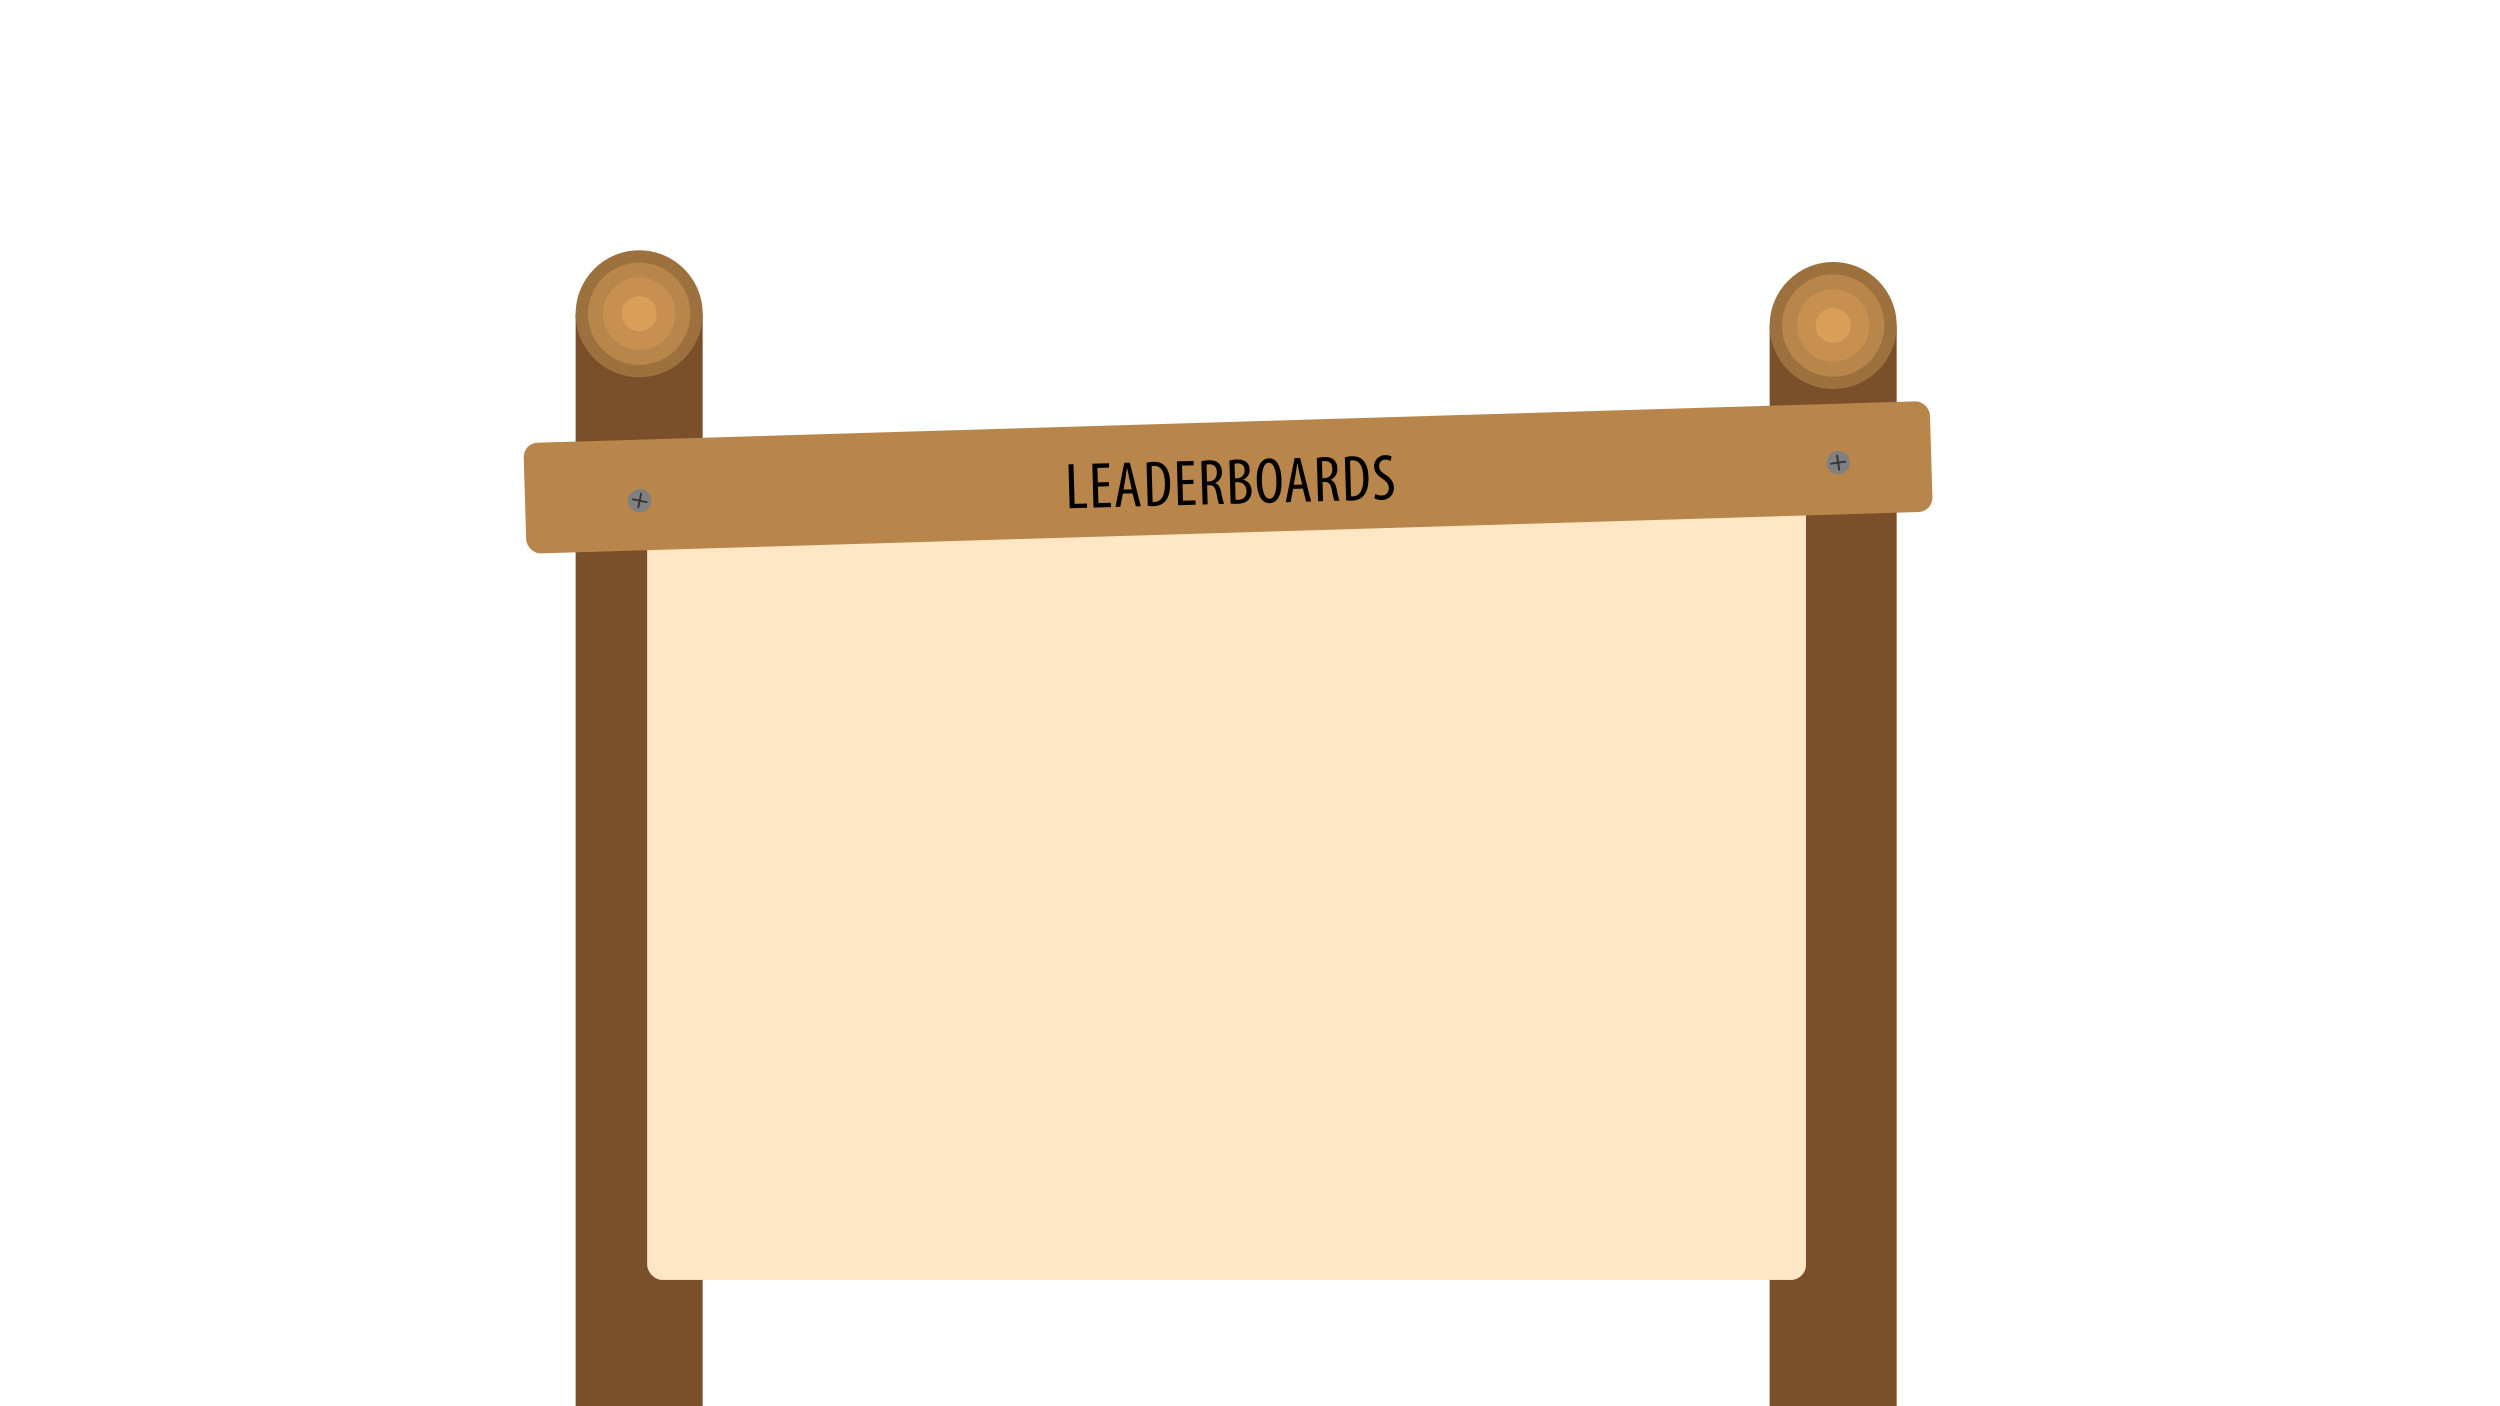 <svg id="4790ff83-db5c-4f70-8f52-bc9e304147fc" data-name="Layer 1" xmlns="http://www.w3.org/2000/svg" viewBox="0 0 1920 1080"><title>panneau_leaderboard</title><rect x="442.09" y="240.99" width="97.55" height="839.01" fill="#7a4f29"/><circle cx="490.87" cy="240.99" r="48.77" fill="#9c713e"/><circle cx="490.87" cy="240.99" r="39.31" fill="#b8864a"/><circle cx="490.87" cy="240.99" r="27.8" fill="#c79050"/><circle cx="490.87" cy="240.99" r="13.45" fill="#d99e57"/><rect x="1359.09" y="249.99" width="97.55" height="830.01" fill="#7a4f29"/><circle cx="1407.87" cy="249.99" r="48.77" fill="#9c713e"/><circle cx="1407.87" cy="249.99" r="39.31" fill="#b8864a"/><circle cx="1407.87" cy="249.99" r="27.8" fill="#c79050"/><circle cx="1407.87" cy="249.99" r="13.45" fill="#d99e57"/><rect x="497" y="352" width="890" height="631" rx="11.61" ry="11.61" fill="#ffe6c4"/><rect x="402" y="326" width="1080" height="85" rx="10.92" ry="10.92" transform="matrix(1, -0.03, 0.03, 1, -9.9, 26.38)" fill="#b8864a"/><circle cx="491.27" cy="384.56" r="9" fill="gray"/><path d="M497.25,385.29l-.19.9a.26.26,0,0,1-.3.21l-4.92-1-1,4.92a.26.26,0,0,1-.31.2l-.9-.18a.27.27,0,0,1-.21-.3l1-4.93-4.92-1a.25.25,0,0,1-.2-.3l.18-.91a.26.26,0,0,1,.3-.2l4.93,1,1-4.92a.27.27,0,0,1,.3-.21l.91.19a.25.25,0,0,1,.2.3l-1,4.92,4.92,1A.28.28,0,0,1,497.25,385.29Z" fill="#333"/><circle cx="1411.74" cy="355.32" r="9" fill="gray"/><path d="M1417.61,354l.13.92a.25.25,0,0,1-.21.29l-5,.73.73,5a.26.26,0,0,1-.22.29l-.91.14a.27.27,0,0,1-.3-.22l-.73-5-5,.73a.26.26,0,0,1-.29-.22l-.13-.91a.25.25,0,0,1,.21-.29l5-.73-.73-5a.27.27,0,0,1,.22-.3l.91-.13a.26.26,0,0,1,.3.22l.73,5,5-.74A.26.26,0,0,1,1417.61,354Z" fill="#333"/><path d="M820.59,356.64l3.85-.11.85,30.44,9.49-.27.09,3.25-13.34.38Z"/><path d="M851.67,373.48l-8.45.23.35,12.65,9.6-.27.09,3.35-13.44.38-.94-33.69,12.85-.36.09,3.35-9,.25.31,11.09,8.45-.23Z"/><path d="M862.38,379.08l-2,10.16-3.7.1,6.76-33.9,4.25-.12,8.44,33.48-3.8.11-2.53-10Zm6.86-3.29-2-8.5c-.56-2.38-1.09-5.17-1.56-7.66h-.2c-.33,2.56-.75,5.47-1.14,7.73l-1.51,8.6Z"/><path d="M880.53,355.47a18.17,18.17,0,0,1,5.18-.8c3.55-.1,6.07.73,8,2.33,2.66,2.18,4.73,6.47,4.93,13.52.21,7.7-1.57,12-3.66,14.31-2.13,2.56-5.29,3.8-9.19,3.91a22,22,0,0,1-4.31-.24Zm4.68,29.93a8.66,8.66,0,0,0,1.46.06c4.24-.12,8.26-3.28,7.94-14.73-.24-8.5-3-13.07-8.36-12.92a6.42,6.42,0,0,0-1.8.25Z"/><path d="M916.64,371.67l-8.44.23.35,12.65,9.6-.27.09,3.35-13.45.38-.94-33.69L916.7,354l.09,3.35-9,.25.31,11.09,8.44-.23Z"/><path d="M922.66,354.29a22.09,22.09,0,0,1,5.53-.8c3.35-.1,5.87.53,7.66,2.18a9.12,9.12,0,0,1,2.54,6.54,8.77,8.77,0,0,1-5.16,8.79v.11c2.52.68,3.89,3,4.76,7.42a47.66,47.66,0,0,0,2.14,8.49l-3.9.11c-.53-1-1.27-4.17-2-8.3-.88-4.58-2.38-6.29-5.68-6.19l-1.5,0,.41,14.7-3.85.1Zm4.28,15.44,1.6,0c3.7-.11,6.08-2.87,6-6.92-.11-3.9-1.77-6.26-5.92-6.19a7.94,7.94,0,0,0-2,.25Z"/><path d="M944.2,353.69a23.64,23.64,0,0,1,5.63-.81c3-.08,5.67.5,7.52,2.15a7.65,7.65,0,0,1,2.36,5.68,7.81,7.81,0,0,1-5,7.65v.1c3.93.94,6.36,4,6.49,8.42a9.68,9.68,0,0,1-2.22,6.76c-1.84,2.21-5,3.19-8.81,3.3a27.33,27.33,0,0,1-5.06-.21Zm4.24,13.69,1.74-.05a5.8,5.8,0,0,0,5.69-6.11c-.09-3.1-1.61-5.46-5.7-5.34a6.9,6.9,0,0,0-2,.3Zm.45,16.35a9.79,9.79,0,0,0,2,.14c4-.11,6.54-2.53,6.42-6.88-.13-4.65-3.44-6.76-7-6.71l-1.7.05Z"/><path d="M984.23,368.68c.36,12.65-3.86,17.62-9.25,17.77-5.6.16-9.52-5.69-9.83-17-.31-11.15,3.52-17.31,9.41-17.47S983.94,357.94,984.23,368.68Zm-15.08.67c.19,6.95,1.73,13.81,6,13.69s5.29-7.5,5.11-14.09c-.17-6.3-1.53-13.72-5.93-13.6C970.11,355.47,969,362.51,969.15,369.35Z"/><path d="M993.18,375.44l-2,10.16-3.7.1,6.76-33.9,4.25-.12,8.43,33.48-3.8.1-2.53-10Zm6.86-3.29-2-8.5c-.57-2.39-1.09-5.17-1.56-7.66h-.2c-.33,2.56-.75,5.48-1.14,7.74l-1.51,8.59Z"/><path d="M1011.32,351.82a22.17,22.17,0,0,1,5.54-.8c3.34-.1,5.86.53,7.66,2.19a9,9,0,0,1,2.53,6.53,8.79,8.79,0,0,1-5.16,8.8v.1c2.52.68,3.88,3,4.76,7.42a49,49,0,0,0,2.13,8.49l-3.9.11a44.88,44.88,0,0,1-2-8.3c-.87-4.58-2.37-6.29-5.67-6.19l-1.5,0,.41,14.69-3.85.11Zm4.29,15.44,1.6-.05c3.7-.1,6.07-2.87,6-6.91s-1.78-6.26-5.93-6.19a7.8,7.8,0,0,0-2,.25Z"/><path d="M1032.87,351.22a18.13,18.13,0,0,1,5.18-.79c3.55-.1,6.07.73,8,2.33,2.66,2.17,4.73,6.47,4.92,13.52.22,7.69-1.56,11.94-3.65,14.3-2.13,2.56-5.3,3.8-9.19,3.91a21.3,21.3,0,0,1-4.31-.23Zm4.68,29.93a7.59,7.59,0,0,0,1.45.06c4.25-.11,8.27-3.28,8-14.72-.24-8.5-3-13.08-8.37-12.93a7.16,7.16,0,0,0-1.79.25Z"/><path d="M1056.26,379.33a9.91,9.91,0,0,0,4.88,1.22c3.5-.1,5.54-2.46,5.44-5.86-.08-3.1-1.94-4.94-4.64-6.87-2.7-1.78-6.49-4.82-6.61-9.17a8.5,8.5,0,0,1,8.65-9.1,8.84,8.84,0,0,1,4.79,1.12l-.86,3.33a7,7,0,0,0-4-1,4.65,4.65,0,0,0-4.72,4.93c.1,3.35,1.88,4.6,5.14,6.81,4.13,2.74,6,5.79,6.12,9.54a9,9,0,0,1-9.18,9.71,11.45,11.45,0,0,1-5.74-1.29Z"/></svg>